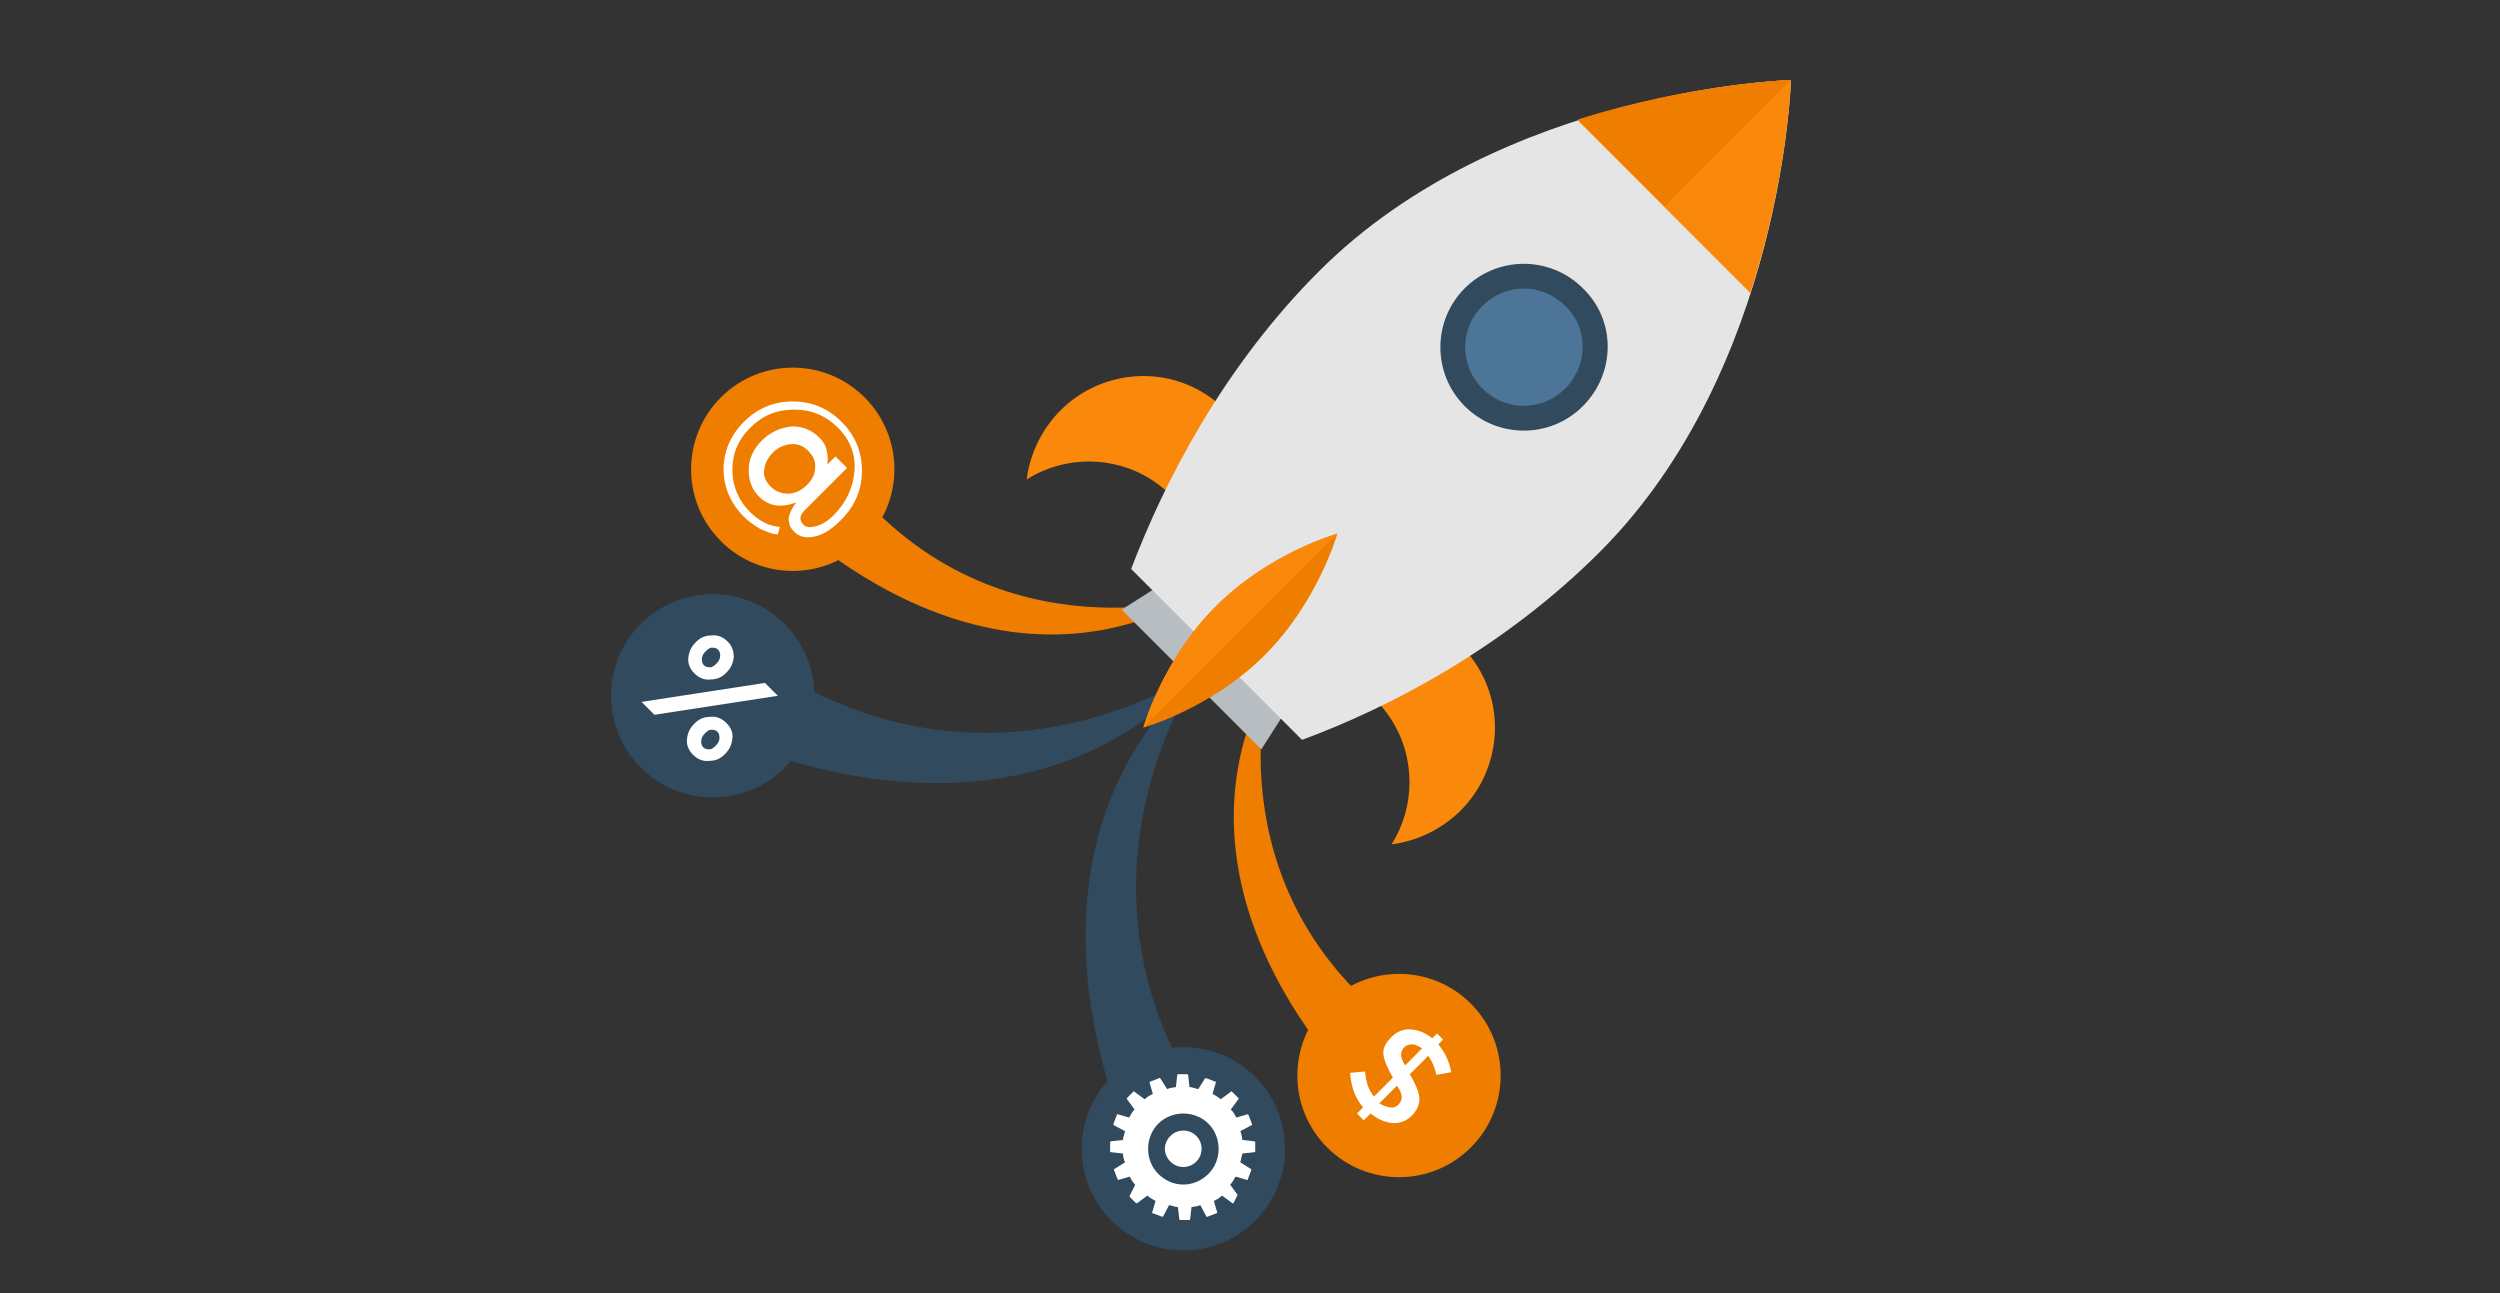 <svg width="580" height="300" viewBox="0 0 580 300" fill="none" xmlns="http://www.w3.org/2000/svg">
<rect x="0" y="0" width="580" height="300" fill="#333333" stroke="none"/>
<g id="Utworzenie aukcji 10 sekund" clip-path="url(#clip0)">
<g id="Group 30">
<path id="XMLID 67" d="M294.521 157.174C294.521 157.174 279.417 210.352 331.021 243.076L318.12 255.977C317.963 256.134 266.674 209.565 294.521 157.174Z" fill="#EE7D00"/>
<path id="XMLID 65" d="M278.63 155.444C278.63 155.444 225.767 192.574 169.916 148.364L160.633 167.716C160.791 167.558 231.589 206.261 278.63 155.444Z" fill="#324A5E"/>
<path id="XMLID 63" d="M278.159 155.916C278.159 155.916 241.029 208.779 285.239 264.63L265.887 273.913C266.044 273.755 227.184 202.8 278.159 155.916Z" fill="#324A5E"/>
<path id="XMLID 60" d="M276.271 138.924C276.271 138.924 223.094 154.028 190.369 102.424L177.468 115.325C177.311 115.482 223.88 166.771 276.271 138.924Z" fill="#EE7D00"/>
<path id="XMLID 58" d="M334.167 191.787C330.706 193.989 326.773 195.405 322.839 195.877C328.346 187.224 328.503 175.739 322.682 166.771C316.703 157.646 306.32 153.241 296.251 154.5C298.296 151.196 301.285 148.206 304.747 146.004C317.333 137.823 334.324 141.599 342.505 154.185C350.687 166.771 346.911 183.763 334.167 191.787Z" fill="#FA890B"/>
<path id="XMLID 56" d="M242.287 99.907C240.084 103.368 238.669 107.301 238.197 111.234C246.85 105.728 258.335 105.57 267.302 111.392C276.427 117.37 280.833 127.754 279.574 137.823C282.878 135.778 285.867 132.788 288.07 129.327C296.251 116.741 292.475 99.749 279.889 91.568C267.302 83.387 250.311 87.163 242.287 99.907Z" fill="#FA890B"/>
<path id="XMLID 53" d="M292.633 173.851L260.223 141.442L279.26 129.327L304.747 154.815L292.633 173.851Z" fill="#B8BDC1"/>
<path id="XMLID 51" d="M302.071 171.648C322.524 164.096 348.955 150.251 371.139 128.068C413.618 85.589 415.506 18.567 415.506 18.567C415.506 18.567 348.483 20.455 306.005 62.934C283.821 85.117 270.134 111.706 262.425 132.001L302.071 171.648Z" fill="#E5E5E5"/>
<path id="XMLID 49" d="M406.066 67.968C414.877 40.908 415.506 18.567 415.506 18.567C415.506 18.567 393.165 19.196 366.105 28.007L406.066 67.968Z" fill="#FA890B"/>
<path id="XMLID 47" d="M415.506 18.568C415.506 18.568 393.166 19.197 366.105 27.693L386.243 47.831L415.506 18.568Z" fill="#EE7D00"/>
<path id="XMLID 45" d="M293.419 151.982C280.99 164.411 265.257 168.816 265.257 168.816C265.257 168.816 269.662 153.083 282.091 140.654C294.52 128.225 310.253 123.82 310.253 123.82C310.253 123.82 305.848 139.553 293.419 151.982Z" fill="#EE7D00"/>
<path id="XMLID 43" d="M310.253 123.82C309.466 123.978 294.205 128.54 282.091 140.654C269.977 152.769 265.414 168.03 265.257 168.816L310.253 123.82Z" fill="#FA890B"/>
<path id="XMLID 40" d="M367.206 94.242C359.654 101.794 347.383 101.794 339.831 94.242C332.279 86.691 332.279 74.419 339.831 66.867C347.383 59.315 359.654 59.315 367.206 66.867C374.915 74.261 374.915 86.533 367.206 94.242Z" fill="#324A5E"/>
<path id="XMLID 38" d="M363.116 90.152C357.767 95.501 349.271 95.501 343.922 90.152C338.573 84.803 338.573 76.307 343.922 70.958C349.271 65.609 357.767 65.609 363.116 70.958C368.622 76.15 368.465 84.803 363.116 90.152Z" fill="#4D7597"/>
<path id="XMLID 35" d="M307.893 266.203C317.103 275.413 332.036 275.413 341.247 266.203C350.457 256.993 350.457 242.06 341.247 232.849C332.036 223.639 317.103 223.639 307.893 232.849C298.683 242.06 298.683 256.993 307.893 266.203Z" fill="#EE7D00"/>
<path id="XMLID 33" d="M257.863 283.195C267.073 292.405 282.006 292.405 291.216 283.195C300.427 273.984 300.427 259.051 291.216 249.841C282.006 240.63 267.073 240.63 257.863 249.841C248.652 259.051 248.652 273.984 257.863 283.195Z" fill="#324A5E"/>
<path id="XMLID 31" d="M148.677 178.099C157.887 187.309 172.82 187.309 182.03 178.099C191.241 168.888 191.241 153.955 182.03 144.745C172.82 135.534 157.887 135.534 148.677 144.745C139.466 153.955 139.466 168.888 148.677 178.099Z" fill="#324A5E"/>
<path id="XMLID 29" d="M167.241 125.551C176.451 134.761 191.384 134.761 200.595 125.551C209.805 116.341 209.805 101.408 200.595 92.197C191.384 82.987 176.451 82.987 167.241 92.197C158.031 101.408 158.031 116.341 167.241 125.551Z" fill="#EE7D00"/>
<path id="XMLID 22" d="M170.23 152.455C170.073 153.871 169.601 154.972 168.5 156.073C167.398 157.174 166.297 157.646 164.724 157.646C163.308 157.804 162.049 157.174 161.105 156.23C160.161 155.287 159.532 154.028 159.689 152.612C159.847 151.196 160.319 150.095 161.42 148.993C162.521 147.892 163.623 147.42 165.196 147.42C166.612 147.263 167.87 147.892 168.814 148.836C169.758 149.78 170.23 150.881 170.23 152.455ZM180.457 161.422L151.823 165.828L148.834 162.838L177.467 158.433L180.457 161.422ZM164.724 154.815C165.353 154.815 165.825 154.343 166.297 153.871C166.769 153.399 167.084 152.769 167.084 152.14C167.084 151.511 166.926 151.039 166.612 150.724C166.297 150.409 165.825 150.252 165.196 150.252C164.566 150.252 164.095 150.724 163.623 151.196C163.151 151.668 162.836 152.297 162.836 152.927C162.836 153.556 162.993 154.028 163.308 154.343C163.623 154.657 164.095 154.815 164.724 154.815ZM169.916 171.334C169.758 172.75 169.286 173.851 168.185 174.953C167.084 176.054 165.982 176.526 164.409 176.526C162.993 176.683 161.735 176.054 160.791 175.11C159.847 174.166 159.217 172.907 159.375 171.491C159.532 170.075 160.004 168.974 161.105 167.873C162.207 166.772 163.308 166.3 164.881 166.3C166.297 166.142 167.556 166.772 168.5 167.715C169.601 168.817 170.073 169.918 169.916 171.334ZM164.566 173.851C165.196 173.851 165.668 173.379 166.14 172.907C166.612 172.435 166.926 171.806 166.926 171.177C166.926 170.547 166.769 170.075 166.454 169.761C166.14 169.446 165.668 169.289 165.038 169.289C164.409 169.289 163.937 169.761 163.465 170.233C162.993 170.705 162.679 171.334 162.679 171.963C162.679 172.593 162.836 173.065 163.151 173.379C163.465 173.694 163.937 173.851 164.566 173.851Z" fill="white"/>
<path id="XMLID 15" d="M314.659 258.494L316.233 256.921C314.345 254.718 313.401 251.887 313.243 248.897L316.705 248.583C316.862 250.943 317.491 252.83 318.75 254.404L323.155 249.999C321.897 247.796 321.11 246.065 320.953 244.649C320.795 243.233 321.425 241.975 322.84 240.559C324.099 239.3 325.672 238.671 327.403 238.828C329.134 238.986 330.707 239.615 332.28 240.873L333.382 239.772L334.797 241.188L333.696 242.289C335.112 244.02 336.213 246.065 336.685 248.74L333.224 249.369C332.91 247.796 332.28 246.223 331.336 244.964L327.088 249.212C328.347 251.415 329.134 253.145 329.291 254.561C329.448 255.977 328.819 257.55 327.56 258.809C326.302 260.068 324.728 260.697 322.998 260.54C321.267 260.382 319.537 259.596 317.963 258.337L316.39 259.91L314.817 258.337L314.659 258.494ZM327.718 242.289C327.088 242.289 326.302 242.447 325.83 242.919C325.358 243.391 325.043 244.02 325.043 244.649C325.043 245.279 325.358 246.223 325.987 247.167L329.92 243.233C329.134 242.761 328.347 242.289 327.718 242.289ZM322.526 256.921C323.312 257.078 323.942 256.764 324.414 256.292C324.886 255.82 325.2 255.19 325.2 254.561C325.2 253.932 324.886 252.988 324.099 251.887L320.009 255.977C320.953 256.606 321.739 256.764 322.526 256.921Z" fill="white"/>
<path id="XMLID 10" d="M172.59 119.887C169.444 116.741 167.87 112.965 167.87 108.874C167.87 104.784 169.444 101.008 172.59 97.861C175.737 94.715 179.513 93.141 183.918 93.141C188.323 93.141 192.099 94.715 195.246 97.861C198.392 101.008 199.966 104.784 199.966 109.189C199.966 113.594 198.392 117.37 195.088 120.674C193.043 122.719 191.155 123.978 189.11 124.45C187.065 124.922 185.491 124.607 184.233 123.348C183.289 122.405 182.974 121.461 182.974 120.202C183.131 119.101 183.761 117.842 184.705 116.583C181.243 117.842 178.411 117.527 176.052 115.167C174.478 113.594 173.692 111.549 173.692 109.032C173.692 106.514 174.793 104.154 176.681 102.266C178.726 100.221 180.929 99.277 183.446 98.963C185.806 98.805 188.166 99.592 190.054 101.48C190.84 102.266 191.627 103.368 191.784 104.469C192.099 105.728 192.099 106.672 191.942 107.773L193.83 105.885L196.504 108.56L186.75 118.314C185.491 119.573 185.334 120.674 186.435 121.775C187.065 122.405 188.009 122.405 189.267 122.09C190.526 121.775 191.942 120.989 193.358 119.573C196.347 116.583 197.92 113.122 198.235 109.346C198.55 105.57 197.291 102.109 194.459 99.277C191.627 96.445 188.323 95.029 184.233 95.029C180.142 95.029 176.838 96.445 174.006 99.277C171.174 102.109 169.916 105.256 169.916 109.032C169.916 112.807 171.332 116.111 174.006 118.786C176.209 120.989 178.569 122.09 180.929 122.247L180.457 123.978C179.198 123.978 177.939 123.348 176.366 122.719C174.793 121.775 173.534 120.831 172.59 119.887ZM187.222 112.493C188.481 111.234 189.11 109.976 189.11 108.402C189.267 106.986 188.638 105.728 187.379 104.469C186.278 103.368 184.862 102.896 183.446 103.053C182.03 103.21 180.614 103.682 179.355 104.941C178.254 106.042 177.467 107.458 177.31 108.874C176.995 110.448 177.625 111.706 178.883 112.965C179.985 114.066 181.401 114.538 182.974 114.538C184.705 114.381 185.963 113.751 187.222 112.493Z" fill="white"/>
<path id="XMLID 7" d="M277.529 269.507C275.956 271.081 273.281 271.238 271.55 269.507C269.82 267.777 269.82 265.259 271.55 263.529C273.124 261.955 275.798 261.798 277.529 263.529C279.259 265.259 279.102 267.934 277.529 269.507Z" fill="white"/>
<path id="XMLID 3" d="M287.126 277.216L285.395 274.856C285.867 274.384 286.182 273.755 286.654 272.968L289.329 273.755C289.329 273.755 289.643 273.755 289.486 273.598L290.273 271.552L290.273 271.238L287.755 269.665C287.913 268.878 288.07 268.406 288.227 267.619L291.059 267.305L291.217 267.147V264.945L291.059 264.787L288.227 264.473C288.07 263.686 288.07 263.057 287.755 262.427L290.43 261.011C290.43 261.011 290.587 260.854 290.43 260.697L289.643 258.652C289.486 258.494 289.486 258.494 289.486 258.494L286.811 259.281C286.497 258.651 286.182 258.022 285.553 257.393L287.283 255.033C287.441 254.876 287.441 254.876 287.283 254.718L285.867 253.302C285.71 253.145 285.71 253.145 285.553 253.302L283.193 255.033C282.721 254.561 282.091 254.246 281.305 253.774L282.091 251.1C282.091 251.1 282.091 250.785 281.934 250.942L279.889 250.156L279.574 250.156L278.001 252.673C277.214 252.516 276.585 252.201 275.956 252.201L275.641 249.369L275.484 249.212L273.281 249.212L273.124 249.369L272.809 252.201C272.022 252.358 271.393 252.358 270.764 252.673L269.19 250.156C269.19 250.156 269.033 249.998 268.876 250.156L266.831 250.942L266.673 251.1L267.46 253.774C266.831 254.089 266.201 254.404 265.572 255.033L263.212 253.302C263.055 253.145 263.055 253.145 262.897 253.302L261.481 254.718C261.481 254.718 261.324 254.876 261.481 255.033L263.212 257.393C262.74 257.865 262.425 258.494 261.953 259.281L259.279 258.494C259.279 258.494 258.964 258.494 259.121 258.651L258.335 260.697L258.335 261.011L261.009 262.427C260.852 263.214 260.537 263.843 260.537 264.473L257.705 264.787L257.548 264.945L257.548 267.147L257.705 267.305L260.537 267.619C260.537 268.249 260.695 269.035 261.009 269.665L258.492 271.238C258.492 271.238 258.335 271.395 258.492 271.552L259.279 273.598L259.436 273.755L262.111 272.968C262.425 273.598 262.74 274.227 263.369 274.856L262.111 277.374C262.111 277.374 261.953 277.531 262.111 277.688L263.527 279.104C263.527 279.104 263.684 279.262 263.841 279.104L266.201 277.374C266.673 277.846 267.303 278.16 268.089 278.632L267.303 281.307C267.303 281.307 267.303 281.622 267.46 281.464L269.505 282.251L269.82 282.251L271.236 279.576C272.022 279.734 272.652 280.048 273.281 280.048L273.596 282.88L273.753 283.037L275.956 283.037L276.113 282.88L276.428 280.048C277.214 279.891 277.844 279.891 278.473 279.576L279.889 282.251C279.889 282.251 280.046 282.408 280.204 282.251L282.249 281.464L282.406 281.307L281.619 278.632C282.249 278.318 282.878 278.003 283.507 277.374L285.867 279.104C285.867 279.104 286.025 279.262 286.182 279.104L287.126 277.216C287.126 277.531 287.126 277.531 287.126 277.216ZM268.718 272.339C265.572 269.193 265.572 263.843 268.718 260.697C271.865 257.55 277.214 257.55 280.361 260.697C283.507 263.843 283.507 269.193 280.361 272.339C277.057 275.643 272.022 275.643 268.718 272.339Z" fill="white"/>
</g>
</g>
<defs>
<clipPath id="clip0">
<rect width="580" height="300" fill="white"/>
</clipPath>
</defs>
</svg>

